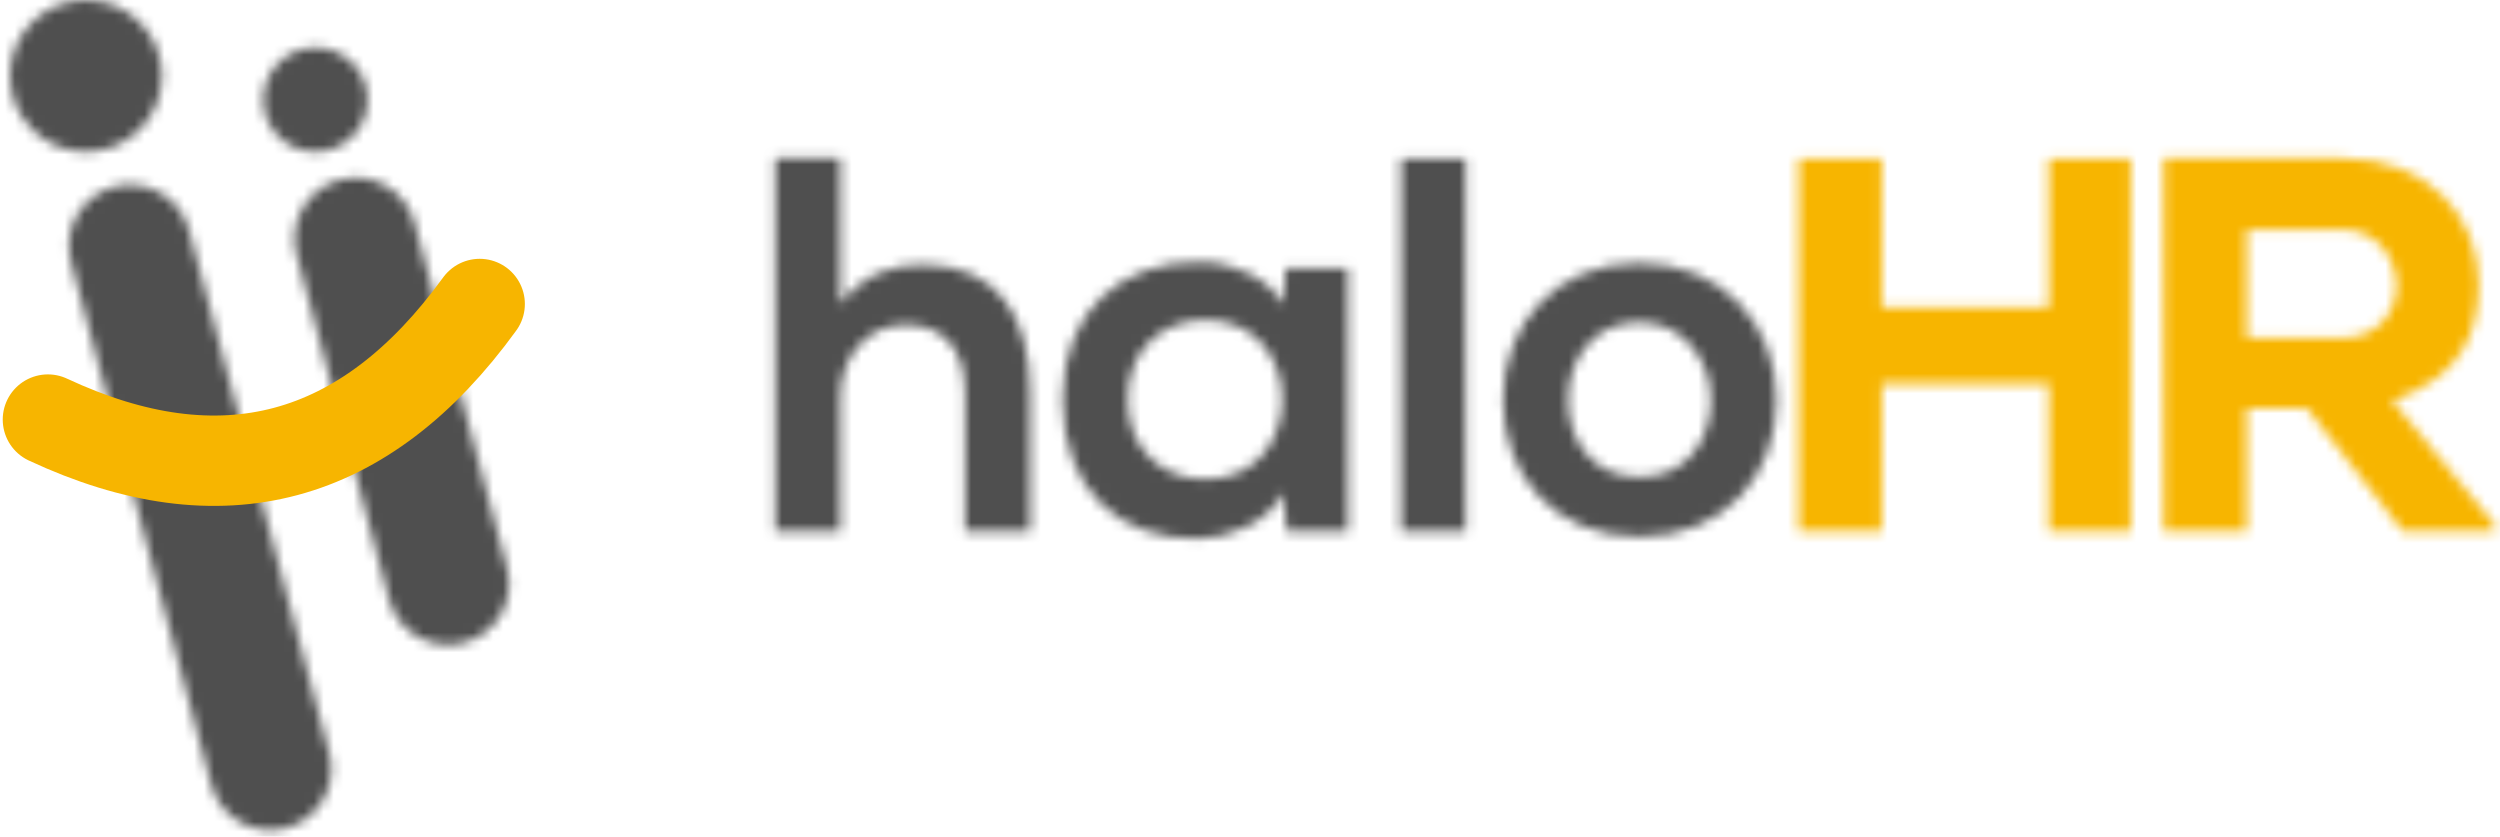 <svg width="251" height="84" viewBox="0 0 251 84" fill="none" xmlns="http://www.w3.org/2000/svg">
<g clip-path="url(#clip0_104_183)">
<mask id="mask0_104_183" style="mask-type:luminance" maskUnits="userSpaceOnUse" x="77" y="15" width="102" height="40">
<path fill-rule="evenodd" clip-rule="evenodd" d="M120.444 26.302C123.977 26.302 127.348 27.96 128.847 30.579L129.061 26.944H135.323V53.301H129.168L128.847 49.452C127.348 52.552 123.227 54.049 120.284 54.103C112.47 54.156 106.689 49.345 106.689 40.096C106.689 31.007 112.737 26.249 120.444 26.302ZM164.552 26.409C172.955 26.409 178.36 32.611 178.36 40.149C178.36 47.741 173.169 53.889 164.605 53.889C156.042 53.889 150.904 47.741 150.904 40.149C150.904 32.611 156.149 26.409 164.552 26.409ZM84.368 15.877V30.526C86.723 27.478 89.613 26.57 92.61 26.57C100.103 26.57 103.421 31.648 103.421 39.401V53.301H96.892V39.454C96.892 34.642 94.376 32.611 90.898 32.611C87.044 32.611 84.368 35.872 84.368 39.828V53.301H77.838V15.877H84.368ZM147.154 15.93V53.301H140.678V15.93H147.154ZM121.033 32.13C116.698 32.13 113.219 35.07 113.219 40.096C113.219 45.121 116.698 48.115 121.033 48.115C131.309 48.115 131.309 32.13 121.033 32.13ZM164.605 32.344C159.895 32.344 157.434 36.193 157.434 40.149C157.434 44.159 159.842 47.901 164.605 47.901C169.369 47.901 171.777 44.159 171.777 40.149C171.777 36.193 168.994 32.344 164.605 32.344Z" fill="white"/>
</mask>
<g mask="url(#mask0_104_183)">
<path fill-rule="evenodd" clip-rule="evenodd" d="M72.838 59.103H183.36V10.877H72.838V59.103Z" fill="#4F4F4F"/>
</g>
<mask id="mask1_104_183" style="mask-type:luminance" maskUnits="userSpaceOnUse" x="180" y="15" width="71" height="39">
<path fill-rule="evenodd" clip-rule="evenodd" d="M188.935 15.93V30.9H205.687V15.93H213.929V53.354H205.687V38.545H188.935V53.354H180.585V15.93H188.935ZM234.998 15.877C244.043 15.877 248.86 21.918 248.86 28.494C248.806 33.359 247.361 37.69 240.19 40.256L250.466 52.659V53.301H241.206L231.626 41.004H225.578V53.301H217.229V15.877H234.998ZM234.998 23.041H225.578V33.947H235.105C238.959 33.947 240.618 31.06 240.618 28.708C240.564 26.142 238.905 23.041 234.998 23.041Z" fill="white"/>
</mask>
<g mask="url(#mask1_104_183)">
<path fill-rule="evenodd" clip-rule="evenodd" d="M175.585 58.354H255.466V10.877H175.585V58.354Z" fill="#F7B500"/>
</g>
<mask id="mask2_104_183" style="mask-type:luminance" maskUnits="userSpaceOnUse" x="6" y="18" width="28" height="66">
<path fill-rule="evenodd" clip-rule="evenodd" d="M18.972 23.097L33.063 75.629C33.94 78.899 32.001 82.261 28.731 83.138L28.727 83.139C25.455 84.015 22.091 82.073 21.214 78.801L7.122 26.269C6.245 22.999 8.185 19.637 11.455 18.76L11.458 18.759C14.731 17.883 18.094 19.825 18.972 23.097Z" fill="white"/>
</mask>
<g mask="url(#mask2_104_183)">
<path fill-rule="evenodd" clip-rule="evenodd" d="M-0.588 16.811L20.934 11.044L40.774 85.088L19.252 90.854L-0.588 16.811Z" fill="#4F4F4F"/>
</g>
<mask id="mask3_104_183" style="mask-type:luminance" maskUnits="userSpaceOnUse" x="29" y="17" width="23" height="48">
<path fill-rule="evenodd" clip-rule="evenodd" d="M41.626 22.394L50.916 57.027C51.793 60.297 49.853 63.658 46.583 64.536H46.58C43.307 65.412 39.944 63.471 39.066 60.198L29.776 25.566C28.899 22.296 30.839 18.934 34.109 18.057L34.112 18.056C37.385 17.18 40.748 19.122 41.626 22.394Z" fill="white"/>
</mask>
<g mask="url(#mask3_104_183)">
<path fill-rule="evenodd" clip-rule="evenodd" d="M22.065 16.107L43.583 10.342L58.626 66.485L37.109 72.251L22.065 16.107Z" fill="#4F4F4F"/>
</g>
<path d="M4.81 42.125C22.212 50.257 36.663 46.389 48.161 30.521" stroke="#F7B500" stroke-width="9.072" stroke-linecap="round" stroke-linejoin="round"/>
<mask id="mask4_104_183" style="mask-type:luminance" maskUnits="userSpaceOnUse" x="1" y="0" width="16" height="16">
<path fill-rule="evenodd" clip-rule="evenodd" d="M8.63 0C12.844 0 16.26 3.412 16.26 7.622C16.26 11.831 12.844 15.243 8.63 15.243C4.416 15.243 1 11.831 1 7.622C1 3.412 4.416 0 8.63 0Z" fill="white"/>
</mask>
<g mask="url(#mask4_104_183)">
<path fill-rule="evenodd" clip-rule="evenodd" d="M-4 20.243H21.26V-5H-4V20.243Z" fill="#4F4F4F"/>
</g>
<mask id="mask5_104_183" style="mask-type:luminance" maskUnits="userSpaceOnUse" x="26" y="4" width="11" height="12">
<path fill-rule="evenodd" clip-rule="evenodd" d="M31.669 4.782C34.561 4.782 36.905 7.124 36.905 10.013C36.905 12.901 34.561 15.243 31.669 15.243C28.777 15.243 26.433 12.901 26.433 10.013C26.433 7.124 28.777 4.782 31.669 4.782Z" fill="white"/>
</mask>
<g mask="url(#mask5_104_183)">
<path fill-rule="evenodd" clip-rule="evenodd" d="M21.433 20.243H41.905V-0.218H21.433V20.243Z" fill="#4F4F4F"/>
</g>
</g>
<defs>
<clipPath id="clip0_104_183">
<rect width="251" height="84" fill="white"/>
</clipPath>
</defs>
</svg>
